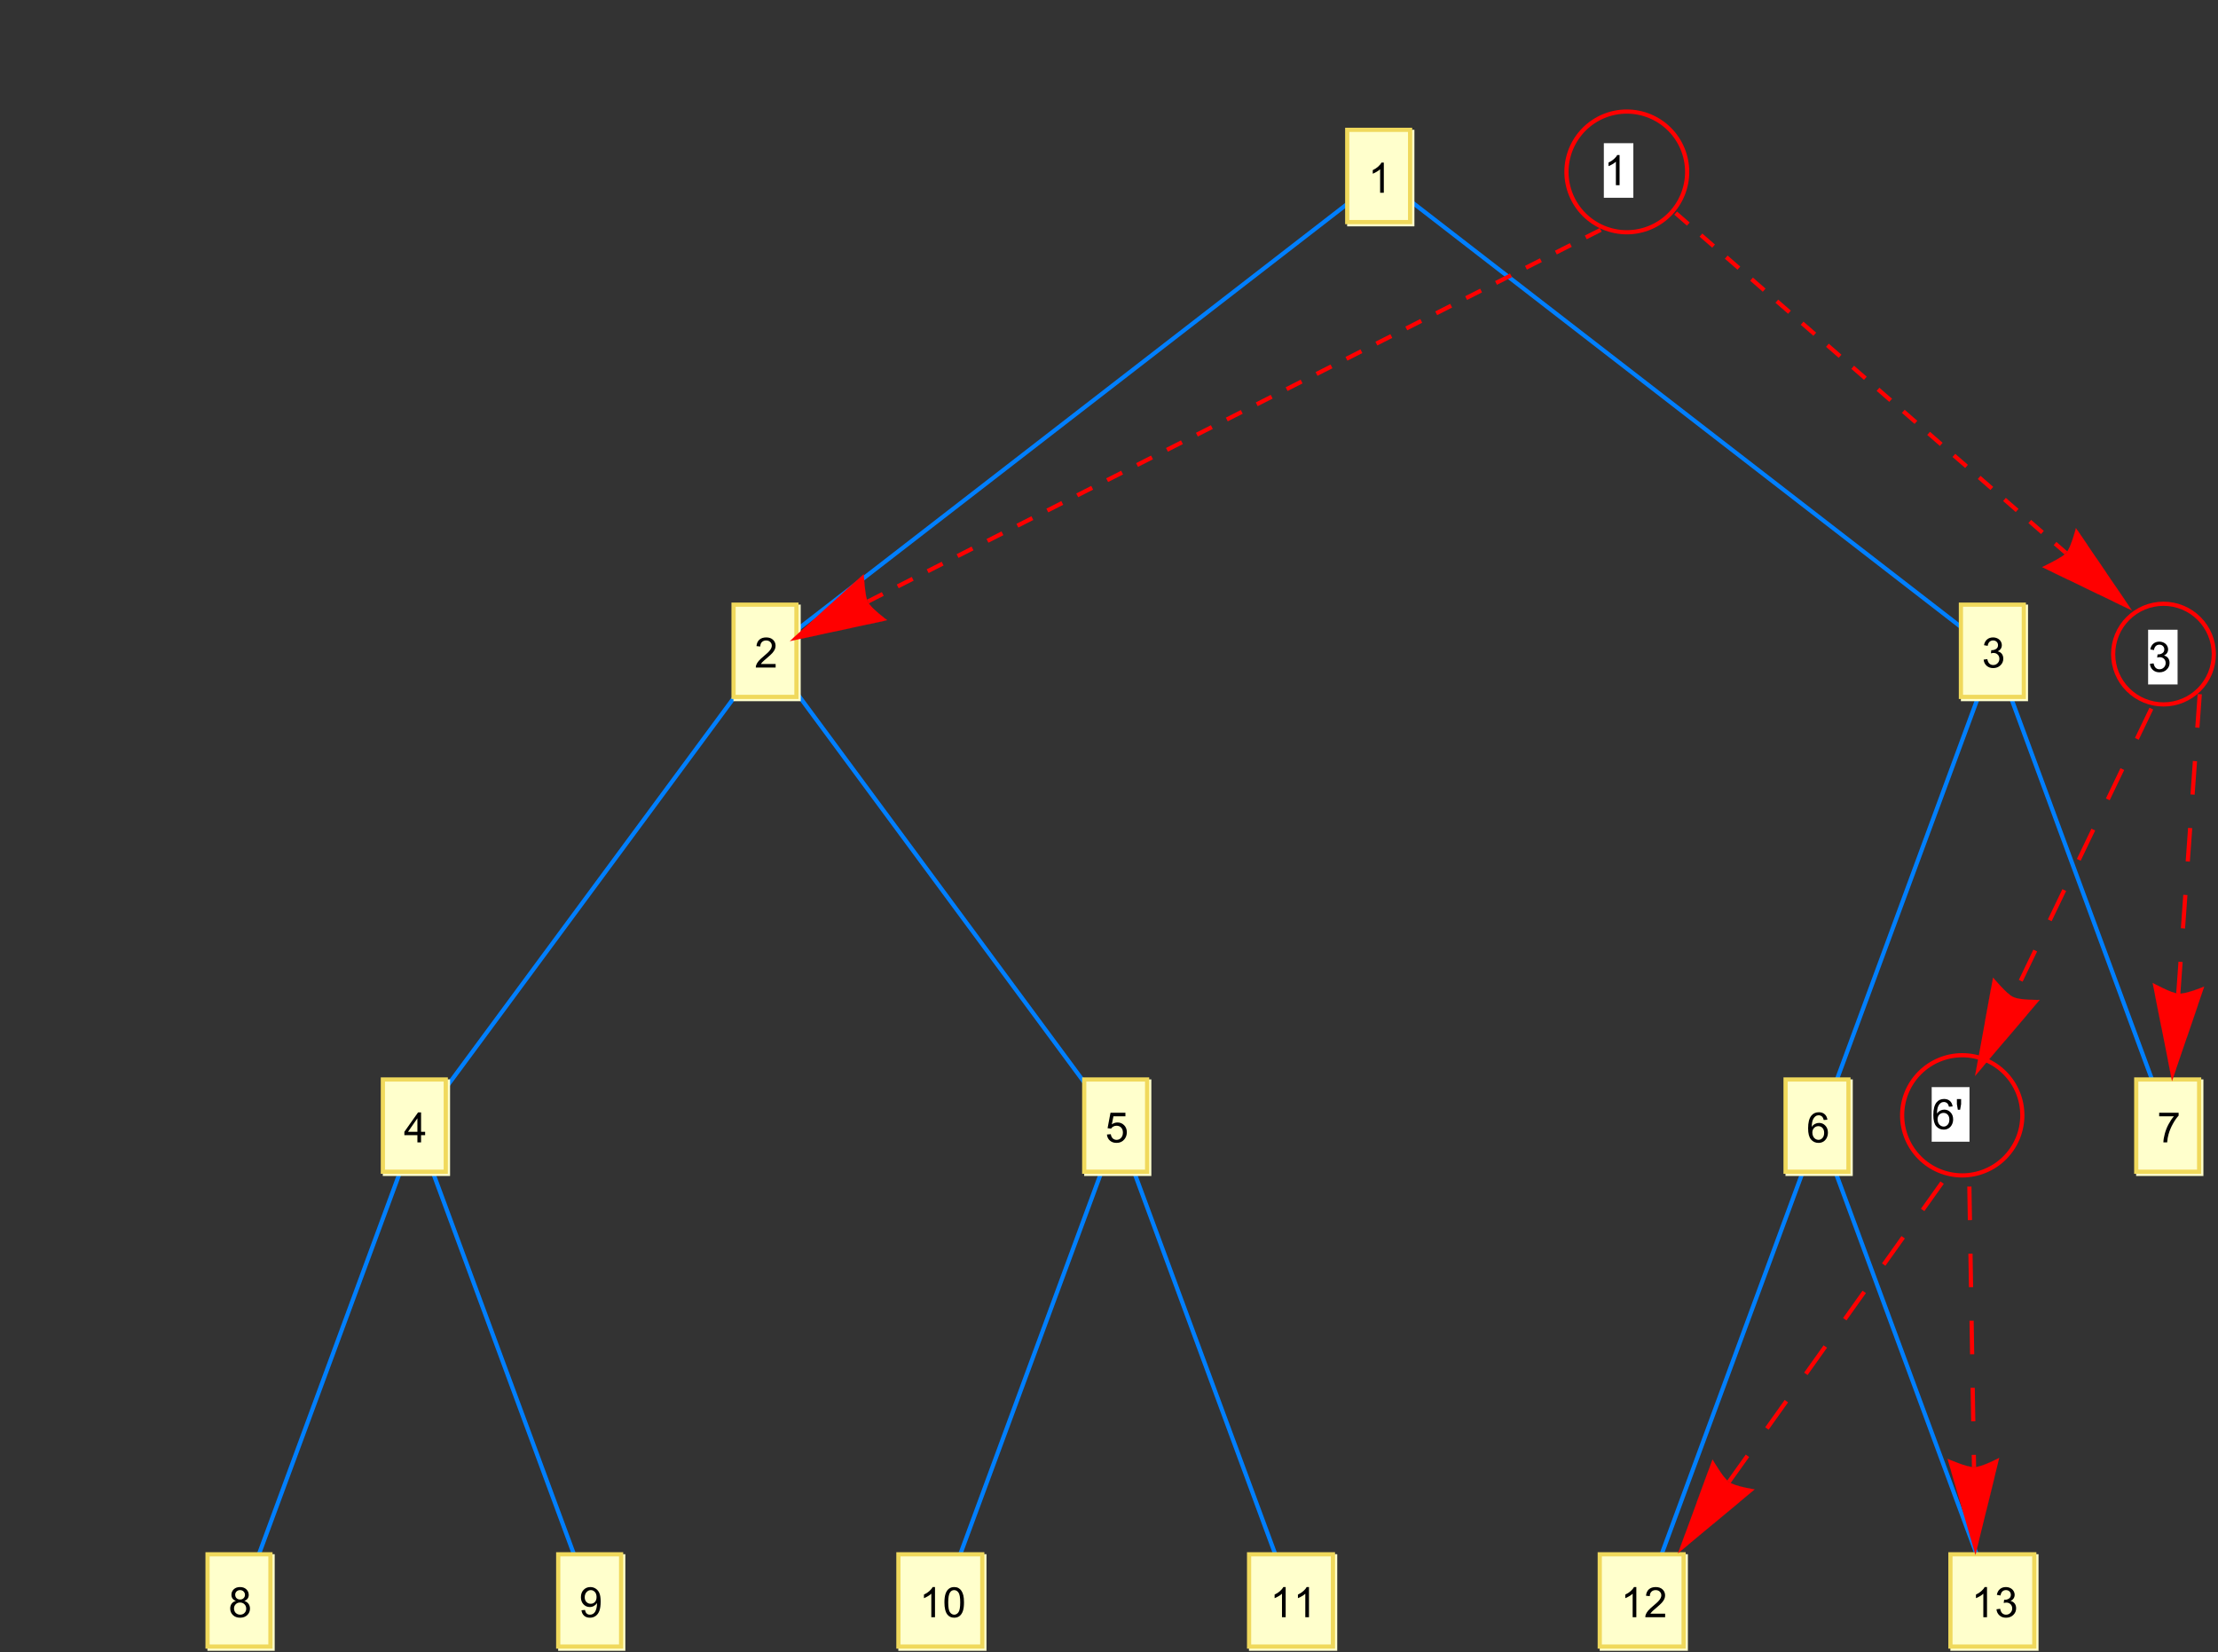 <?xml version="1.0" encoding="UTF-8"?>
<svg xmlns="http://www.w3.org/2000/svg" xmlns:xlink="http://www.w3.org/1999/xlink" width="529pt" height="394pt" viewBox="0 0 529 394" version="1.1">
<rect x="0" y="0" width="529" height="394" fill="#333333" stroke="none"/>
<defs>
<g>
<symbol overflow="visible" id="glyph0-0">
<path style="stroke:none;" d=""/>
</symbol>
<symbol overflow="visible" id="glyph0-1">
<path style="stroke:none;" d="M 3.727 0 L 2.848 0 L 2.848 -5.602 C 2.637 -5.398 2.359 -5.195 2.016 -4.996 C 1.672 -4.793 1.363 -4.641 1.09 -4.539 L 1.09 -5.391 C 1.582 -5.621 2.012 -5.902 2.379 -6.23 C 2.746 -6.559 3.008 -6.879 3.16 -7.188 L 3.727 -7.188 Z M 3.727 0 "/>
</symbol>
<symbol overflow="visible" id="glyph0-2">
<path style="stroke:none;" d="M 5.035 -0.844 L 5.035 0 L 0.305 0 C 0.297 -0.211 0.332 -0.414 0.406 -0.609 C 0.527 -0.934 0.719 -1.25 0.984 -1.562 C 1.25 -1.875 1.633 -2.234 2.133 -2.648 C 2.91 -3.285 3.438 -3.789 3.711 -4.164 C 3.984 -4.535 4.121 -4.887 4.121 -5.219 C 4.121 -5.566 3.996 -5.863 3.746 -6.102 C 3.5 -6.34 3.172 -6.461 2.773 -6.461 C 2.352 -6.461 2.012 -6.332 1.758 -6.078 C 1.504 -5.824 1.375 -5.473 1.371 -5.023 L 0.469 -5.117 C 0.531 -5.789 0.762 -6.305 1.168 -6.656 C 1.57 -7.012 2.113 -7.188 2.793 -7.188 C 3.48 -7.188 4.023 -6.996 4.422 -6.617 C 4.824 -6.234 5.023 -5.762 5.023 -5.199 C 5.023 -4.914 4.965 -4.633 4.848 -4.355 C 4.73 -4.078 4.535 -3.789 4.266 -3.48 C 3.992 -3.176 3.543 -2.754 2.91 -2.223 C 2.383 -1.781 2.043 -1.48 1.895 -1.32 C 1.746 -1.164 1.621 -1.004 1.523 -0.844 Z M 5.035 -0.844 "/>
</symbol>
<symbol overflow="visible" id="glyph0-3">
<path style="stroke:none;" d="M 3.234 0 L 3.234 -1.715 L 0.125 -1.715 L 0.125 -2.52 L 3.395 -7.156 L 4.109 -7.156 L 4.109 -2.52 L 5.078 -2.52 L 5.078 -1.715 L 4.109 -1.715 L 4.109 0 Z M 3.234 -2.52 L 3.234 -5.746 L 0.992 -2.52 Z M 3.234 -2.52 "/>
</symbol>
<symbol overflow="visible" id="glyph0-4">
<path style="stroke:none;" d="M 0.422 -1.891 L 1.297 -2.008 C 1.398 -1.508 1.57 -1.148 1.812 -0.93 C 2.055 -0.711 2.352 -0.602 2.699 -0.602 C 3.113 -0.602 3.461 -0.742 3.746 -1.031 C 4.031 -1.316 4.176 -1.672 4.176 -2.094 C 4.176 -2.5 4.043 -2.832 3.781 -3.094 C 3.516 -3.355 3.18 -3.484 2.773 -3.484 C 2.609 -3.484 2.402 -3.453 2.152 -3.391 L 2.25 -4.16 C 2.309 -4.152 2.355 -4.148 2.391 -4.148 C 2.766 -4.148 3.105 -4.25 3.402 -4.445 C 3.703 -4.641 3.852 -4.941 3.852 -5.348 C 3.852 -5.668 3.742 -5.938 3.523 -6.148 C 3.305 -6.359 3.027 -6.465 2.68 -6.465 C 2.34 -6.465 2.055 -6.359 1.828 -6.141 C 1.598 -5.926 1.453 -5.605 1.387 -5.176 L 0.508 -5.332 C 0.617 -5.922 0.859 -6.379 1.242 -6.703 C 1.621 -7.027 2.094 -7.188 2.66 -7.188 C 3.051 -7.188 3.41 -7.105 3.742 -6.938 C 4.07 -6.77 4.32 -6.539 4.496 -6.25 C 4.668 -5.961 4.758 -5.652 4.758 -5.328 C 4.758 -5.02 4.672 -4.734 4.508 -4.484 C 4.34 -4.23 4.094 -4.027 3.77 -3.875 C 4.191 -3.777 4.523 -3.578 4.758 -3.27 C 4.992 -2.961 5.109 -2.578 5.109 -2.113 C 5.109 -1.488 4.879 -0.961 4.422 -0.523 C 3.969 -0.09 3.391 0.125 2.695 0.125 C 2.066 0.125 1.547 -0.059 1.129 -0.434 C 0.715 -0.809 0.477 -1.293 0.422 -1.891 Z M 0.422 -1.891 "/>
</symbol>
<symbol overflow="visible" id="glyph0-5">
<path style="stroke:none;" d="M 4.977 -5.406 L 4.102 -5.336 C 4.023 -5.68 3.914 -5.934 3.77 -6.09 C 3.531 -6.34 3.238 -6.465 2.891 -6.465 C 2.609 -6.465 2.363 -6.387 2.152 -6.23 C 1.875 -6.027 1.66 -5.734 1.5 -5.348 C 1.34 -4.961 1.258 -4.406 1.25 -3.691 C 1.461 -4.016 1.719 -4.254 2.027 -4.41 C 2.332 -4.566 2.652 -4.645 2.988 -4.645 C 3.574 -4.645 4.074 -4.43 4.484 -3.996 C 4.898 -3.566 5.102 -3.008 5.102 -2.324 C 5.102 -1.875 5.004 -1.457 4.812 -1.07 C 4.617 -0.688 4.352 -0.391 4.016 -0.188 C 3.676 0.02 3.289 0.121 2.859 0.121 C 2.129 0.121 1.531 -0.148 1.07 -0.688 C 0.609 -1.227 0.375 -2.113 0.375 -3.352 C 0.375 -4.734 0.633 -5.738 1.141 -6.367 C 1.586 -6.914 2.188 -7.188 2.945 -7.188 C 3.508 -7.188 3.969 -7.031 4.328 -6.715 C 4.688 -6.398 4.902 -5.961 4.977 -5.406 Z M 1.387 -2.32 C 1.387 -2.016 1.449 -1.727 1.578 -1.449 C 1.707 -1.172 1.887 -0.961 2.117 -0.816 C 2.352 -0.672 2.594 -0.602 2.848 -0.602 C 3.219 -0.602 3.535 -0.75 3.805 -1.051 C 4.07 -1.352 4.203 -1.758 4.203 -2.27 C 4.203 -2.766 4.07 -3.156 3.809 -3.441 C 3.547 -3.727 3.211 -3.867 2.812 -3.867 C 2.414 -3.867 2.078 -3.727 1.801 -3.441 C 1.523 -3.156 1.387 -2.781 1.387 -2.32 Z M 1.387 -2.32 "/>
</symbol>
<symbol overflow="visible" id="glyph0-6">
<path style="stroke:none;" d="M 1.766 -3.883 C 1.402 -4.016 1.133 -4.207 0.957 -4.453 C 0.781 -4.699 0.695 -4.996 0.695 -5.344 C 0.695 -5.863 0.879 -6.301 1.254 -6.656 C 1.629 -7.012 2.129 -7.188 2.75 -7.188 C 3.375 -7.188 3.875 -7.008 4.258 -6.645 C 4.641 -6.281 4.828 -5.84 4.828 -5.316 C 4.828 -4.984 4.742 -4.695 4.566 -4.449 C 4.395 -4.203 4.129 -4.016 3.773 -3.883 C 4.215 -3.738 4.547 -3.508 4.777 -3.188 C 5.008 -2.867 5.121 -2.488 5.121 -2.047 C 5.121 -1.434 4.906 -0.918 4.473 -0.504 C 4.039 -0.086 3.469 0.121 2.766 0.121 C 2.059 0.121 1.488 -0.086 1.055 -0.504 C 0.621 -0.922 0.406 -1.445 0.406 -2.07 C 0.406 -2.535 0.523 -2.926 0.758 -3.238 C 0.996 -3.555 1.332 -3.77 1.766 -3.883 Z M 1.594 -5.371 C 1.594 -5.031 1.699 -4.758 1.918 -4.539 C 2.137 -4.324 2.422 -4.219 2.77 -4.219 C 3.109 -4.219 3.383 -4.324 3.602 -4.539 C 3.816 -4.75 3.926 -5.012 3.926 -5.32 C 3.926 -5.645 3.812 -5.914 3.59 -6.137 C 3.367 -6.355 3.09 -6.465 2.758 -6.465 C 2.422 -6.465 2.145 -6.359 1.922 -6.141 C 1.703 -5.926 1.594 -5.672 1.594 -5.371 Z M 1.309 -2.066 C 1.309 -1.816 1.367 -1.57 1.488 -1.336 C 1.605 -1.102 1.781 -0.922 2.016 -0.793 C 2.25 -0.664 2.504 -0.602 2.773 -0.602 C 3.195 -0.602 3.539 -0.734 3.812 -1.008 C 4.086 -1.277 4.223 -1.621 4.223 -2.035 C 4.223 -2.461 4.082 -2.809 3.801 -3.086 C 3.52 -3.363 3.168 -3.5 2.742 -3.5 C 2.328 -3.5 1.988 -3.363 1.715 -3.09 C 1.445 -2.816 1.309 -2.477 1.309 -2.066 Z M 1.309 -2.066 "/>
</symbol>
<symbol overflow="visible" id="glyph0-7">
<path style="stroke:none;" d="M 0.414 -1.875 L 1.336 -1.953 C 1.406 -1.504 1.566 -1.168 1.812 -0.941 C 2.062 -0.715 2.363 -0.602 2.715 -0.602 C 3.137 -0.602 3.496 -0.762 3.789 -1.078 C 4.082 -1.398 4.227 -1.82 4.227 -2.348 C 4.227 -2.852 4.086 -3.246 3.805 -3.535 C 3.523 -3.824 3.156 -3.969 2.699 -3.969 C 2.418 -3.969 2.16 -3.906 1.934 -3.777 C 1.707 -3.648 1.527 -3.48 1.398 -3.277 L 0.57 -3.383 L 1.266 -7.062 L 4.824 -7.062 L 4.824 -6.219 L 1.969 -6.219 L 1.582 -4.297 C 2.012 -4.598 2.461 -4.746 2.934 -4.746 C 3.559 -4.746 4.086 -4.531 4.516 -4.098 C 4.945 -3.664 5.16 -3.105 5.16 -2.426 C 5.16 -1.777 4.973 -1.219 4.594 -0.746 C 4.137 -0.168 3.508 0.121 2.715 0.121 C 2.062 0.121 1.531 -0.059 1.121 -0.426 C 0.711 -0.789 0.473 -1.273 0.414 -1.875 Z M 0.414 -1.875 "/>
</symbol>
<symbol overflow="visible" id="glyph0-8">
<path style="stroke:none;" d="M 0.414 -3.531 C 0.414 -4.375 0.504 -5.059 0.676 -5.574 C 0.852 -6.09 1.109 -6.488 1.453 -6.766 C 1.797 -7.047 2.227 -7.188 2.75 -7.188 C 3.133 -7.188 3.469 -7.109 3.758 -6.957 C 4.047 -6.801 4.289 -6.578 4.477 -6.285 C 4.664 -5.996 4.812 -5.641 4.922 -5.223 C 5.031 -4.805 5.082 -4.238 5.082 -3.531 C 5.082 -2.691 4.996 -2.012 4.824 -1.496 C 4.652 -0.98 4.395 -0.582 4.051 -0.301 C 3.707 -0.02 3.273 0.121 2.75 0.121 C 2.059 0.121 1.516 -0.125 1.125 -0.621 C 0.652 -1.215 0.414 -2.188 0.414 -3.531 Z M 1.32 -3.531 C 1.32 -2.355 1.457 -1.574 1.73 -1.184 C 2.008 -0.797 2.344 -0.602 2.75 -0.602 C 3.152 -0.602 3.492 -0.797 3.766 -1.188 C 4.043 -1.578 4.18 -2.359 4.18 -3.531 C 4.18 -4.711 4.043 -5.492 3.766 -5.879 C 3.492 -6.266 3.148 -6.461 2.738 -6.461 C 2.336 -6.461 2.012 -6.289 1.773 -5.945 C 1.469 -5.512 1.32 -4.707 1.32 -3.531 Z M 1.32 -3.531 "/>
</symbol>
<symbol overflow="visible" id="glyph0-9">
<path style="stroke:none;" d="M 0.473 -6.219 L 0.473 -7.066 L 5.109 -7.066 L 5.109 -6.383 C 4.652 -5.898 4.199 -5.254 3.754 -4.449 C 3.305 -3.645 2.961 -2.816 2.715 -1.969 C 2.539 -1.367 2.426 -0.711 2.379 0 L 1.477 0 C 1.484 -0.562 1.594 -1.242 1.805 -2.039 C 2.016 -2.836 2.32 -3.609 2.719 -4.348 C 3.113 -5.09 3.535 -5.711 3.98 -6.219 Z M 0.473 -6.219 "/>
</symbol>
<symbol overflow="visible" id="glyph0-10">
<path style="stroke:none;" d="M 0.547 -1.656 L 1.391 -1.734 C 1.461 -1.336 1.602 -1.047 1.801 -0.867 C 2.004 -0.688 2.262 -0.602 2.578 -0.602 C 2.848 -0.602 3.086 -0.664 3.289 -0.785 C 3.492 -0.91 3.66 -1.074 3.789 -1.281 C 3.918 -1.488 4.027 -1.766 4.117 -2.117 C 4.203 -2.469 4.25 -2.828 4.25 -3.195 C 4.25 -3.234 4.246 -3.289 4.242 -3.367 C 4.066 -3.09 3.828 -2.863 3.523 -2.688 C 3.219 -2.516 2.891 -2.426 2.535 -2.426 C 1.941 -2.426 1.441 -2.641 1.031 -3.07 C 0.621 -3.5 0.414 -4.066 0.414 -4.77 C 0.414 -5.496 0.629 -6.082 1.059 -6.523 C 1.484 -6.965 2.023 -7.188 2.664 -7.188 C 3.133 -7.188 3.559 -7.062 3.941 -6.812 C 4.328 -6.562 4.621 -6.203 4.82 -5.738 C 5.023 -5.273 5.121 -4.605 5.121 -3.727 C 5.121 -2.812 5.023 -2.082 4.824 -1.539 C 4.625 -1 4.332 -0.586 3.938 -0.305 C 3.547 -0.02 3.086 0.121 2.559 0.121 C 2 0.121 1.543 -0.035 1.188 -0.344 C 0.832 -0.656 0.617 -1.094 0.547 -1.656 Z M 4.145 -4.812 C 4.145 -5.32 4.012 -5.719 3.742 -6.016 C 3.473 -6.312 3.152 -6.461 2.773 -6.461 C 2.383 -6.461 2.043 -6.301 1.754 -5.98 C 1.465 -5.664 1.32 -5.25 1.32 -4.742 C 1.32 -4.285 1.457 -3.914 1.73 -3.629 C 2.008 -3.344 2.344 -3.203 2.75 -3.203 C 3.156 -3.203 3.492 -3.344 3.754 -3.629 C 4.016 -3.914 4.145 -4.309 4.145 -4.812 Z M 4.145 -4.812 "/>
</symbol>
<symbol overflow="visible" id="glyph0-11">
<path style="stroke:none;" d="M 0.664 -4.625 L 0.438 -5.961 L 0.438 -7.156 L 1.441 -7.156 L 1.441 -5.961 L 1.207 -4.625 Z M 0.664 -4.625 "/>
</symbol>
</g>
</defs>
<g id="surface28">
<path style="fill:none;stroke-width:1;stroke-linecap:square;stroke-linejoin:miter;stroke:rgb(0%,49.997%,99.998%);stroke-opacity:1;stroke-miterlimit:3.25;" d="M 395.316 52.465 L 248.953 165.711 " transform="matrix(1,0,0,1,-66,-10)"/>
<path style="fill:none;stroke-width:1;stroke-linecap:square;stroke-linejoin:miter;stroke:rgb(0%,49.997%,99.998%);stroke-opacity:1;stroke-miterlimit:3.25;" d="M 395.316 52.465 L 541.684 165.711 " transform="matrix(1,0,0,1,-66,-10)"/>
<path style="fill:none;stroke-width:1;stroke-linecap:square;stroke-linejoin:miter;stroke:rgb(0%,49.997%,99.998%);stroke-opacity:1;stroke-miterlimit:3.25;" d="M 248.953 165.711 L 165.316 278.953 " transform="matrix(1,0,0,1,-66,-10)"/>
<path style="fill:none;stroke-width:1;stroke-linecap:square;stroke-linejoin:miter;stroke:rgb(0%,49.997%,99.998%);stroke-opacity:1;stroke-miterlimit:3.25;" d="M 248.953 165.711 L 332.59 278.953 " transform="matrix(1,0,0,1,-66,-10)"/>
<path style="fill:none;stroke-width:1;stroke-linecap:square;stroke-linejoin:miter;stroke:rgb(0%,49.997%,99.998%);stroke-opacity:1;stroke-miterlimit:3.25;" d="M 165.316 278.953 L 123.5 392.199 " transform="matrix(1,0,0,1,-66,-10)"/>
<path style="fill:none;stroke-width:1;stroke-linecap:square;stroke-linejoin:miter;stroke:rgb(0%,49.997%,99.998%);stroke-opacity:1;stroke-miterlimit:3.25;" d="M 165.316 278.953 L 207.137 392.199 " transform="matrix(1,0,0,1,-66,-10)"/>
<path style="fill:none;stroke-width:1;stroke-linecap:square;stroke-linejoin:miter;stroke:rgb(0%,49.997%,99.998%);stroke-opacity:1;stroke-miterlimit:3.25;" d="M 541.684 165.711 L 499.863 278.953 " transform="matrix(1,0,0,1,-66,-10)"/>
<path style="fill:none;stroke-width:1;stroke-linecap:square;stroke-linejoin:miter;stroke:rgb(0%,49.997%,99.998%);stroke-opacity:1;stroke-miterlimit:3.25;" d="M 541.684 165.711 L 583.5 278.953 " transform="matrix(1,0,0,1,-66,-10)"/>
<path style="fill:none;stroke-width:1;stroke-linecap:square;stroke-linejoin:miter;stroke:rgb(0%,49.997%,99.998%);stroke-opacity:1;stroke-miterlimit:3.25;" d="M 499.863 278.953 L 458.047 392.199 " transform="matrix(1,0,0,1,-66,-10)"/>
<path style="fill:none;stroke-width:1;stroke-linecap:square;stroke-linejoin:miter;stroke:rgb(0%,49.997%,99.998%);stroke-opacity:1;stroke-miterlimit:3.25;" d="M 499.863 278.953 L 541.684 392.199 " transform="matrix(1,0,0,1,-66,-10)"/>
<path style="fill:none;stroke-width:1;stroke-linecap:square;stroke-linejoin:miter;stroke:rgb(0%,49.997%,99.998%);stroke-opacity:1;stroke-miterlimit:3.25;" d="M 332.59 278.953 L 290.773 392.199 " transform="matrix(1,0,0,1,-66,-10)"/>
<path style="fill:none;stroke-width:1;stroke-linecap:square;stroke-linejoin:miter;stroke:rgb(0%,49.997%,99.998%);stroke-opacity:1;stroke-miterlimit:3.25;" d="M 332.59 278.953 L 374.41 392.199 " transform="matrix(1,0,0,1,-66,-10)"/>
<path style="fill-rule:nonzero;fill:rgb(99.998%,99.998%,79.999%);fill-opacity:1;stroke-width:0.03;stroke-linecap:square;stroke-linejoin:miter;stroke:rgb(99.998%,99.998%,79.999%);stroke-opacity:1;stroke-miterlimit:10;" d="M -0.002 23.998 L 15.998 23.998 L 15.998 0.998 L -0.002 0.998 Z M -0.002 23.998 " transform="matrix(1,0,0,1,321.318,29.967)"/>
<g style="fill:rgb(0%,0%,0%);fill-opacity:1;">
  <use xlink:href="#glyph0-1" x="326.318" y="45.967"/>
</g>
<path style="fill:none;stroke-width:1;stroke-linecap:square;stroke-linejoin:miter;stroke:rgb(93.999%,84.999%,36%);stroke-opacity:1;stroke-miterlimit:10;" d="M -0.002 22.998 L 14.998 22.998 L 14.998 0.998 L -0.002 0.998 Z M -0.002 22.998 " transform="matrix(1,0,0,1,321.318,29.967)"/>
<path style="fill-rule:nonzero;fill:rgb(99.998%,99.998%,79.999%);fill-opacity:1;stroke-width:0.03;stroke-linecap:square;stroke-linejoin:miter;stroke:rgb(99.998%,99.998%,79.999%);stroke-opacity:1;stroke-miterlimit:10;" d="M -0.001 24 L 15.999 24 L 15.999 1 L -0.001 1 Z M -0.001 24 " transform="matrix(1,0,0,1,174.955,143.211)"/>
<g style="fill:rgb(0%,0%,0%);fill-opacity:1;">
  <use xlink:href="#glyph0-2" x="179.955" y="159.211"/>
</g>
<path style="fill:none;stroke-width:1;stroke-linecap:square;stroke-linejoin:miter;stroke:rgb(93.999%,84.999%,36%);stroke-opacity:1;stroke-miterlimit:10;" d="M -0.001 23 L 14.999 23 L 14.999 1 L -0.001 1 Z M -0.001 23 " transform="matrix(1,0,0,1,174.955,143.211)"/>
<path style="fill-rule:nonzero;fill:rgb(99.998%,99.998%,79.999%);fill-opacity:1;stroke-width:0.03;stroke-linecap:square;stroke-linejoin:miter;stroke:rgb(99.998%,99.998%,79.999%);stroke-opacity:1;stroke-miterlimit:10;" d="M -0.002 23.998 L 15.998 23.998 L 15.998 0.998 L -0.002 0.998 Z M -0.002 23.998 " transform="matrix(1,0,0,1,91.318,256.455)"/>
<g style="fill:rgb(0%,0%,0%);fill-opacity:1;">
  <use xlink:href="#glyph0-3" x="96.318" y="272.455"/>
</g>
<path style="fill:none;stroke-width:1;stroke-linecap:square;stroke-linejoin:miter;stroke:rgb(93.999%,84.999%,36%);stroke-opacity:1;stroke-miterlimit:10;" d="M -0.002 22.998 L 14.998 22.998 L 14.998 0.998 L -0.002 0.998 Z M -0.002 22.998 " transform="matrix(1,0,0,1,91.318,256.455)"/>
<path style="fill-rule:nonzero;fill:rgb(99.998%,99.998%,79.999%);fill-opacity:1;stroke-width:0.03;stroke-linecap:square;stroke-linejoin:miter;stroke:rgb(99.998%,99.998%,79.999%);stroke-opacity:1;stroke-miterlimit:10;" d="M 0.002 24 L 16.002 24 L 16.002 1 L 0.002 1 Z M 0.002 24 " transform="matrix(1,0,0,1,467.682,143.211)"/>
<g style="fill:rgb(0%,0%,0%);fill-opacity:1;">
  <use xlink:href="#glyph0-4" x="472.682" y="159.211"/>
</g>
<path style="fill:none;stroke-width:1;stroke-linecap:square;stroke-linejoin:miter;stroke:rgb(93.999%,84.999%,36%);stroke-opacity:1;stroke-miterlimit:10;" d="M 0.002 23 L 15.002 23 L 15.002 1 L 0.002 1 Z M 0.002 23 " transform="matrix(1,0,0,1,467.682,143.211)"/>
<path style="fill-rule:nonzero;fill:rgb(99.998%,99.998%,79.999%);fill-opacity:1;stroke-width:0.03;stroke-linecap:square;stroke-linejoin:miter;stroke:rgb(99.998%,99.998%,79.999%);stroke-opacity:1;stroke-miterlimit:10;" d="M -0 23.998 L 16 23.998 L 16 0.998 L -0 0.998 Z M -0 23.998 " transform="matrix(1,0,0,1,425.864,256.455)"/>
<g style="fill:rgb(0%,0%,0%);fill-opacity:1;">
  <use xlink:href="#glyph0-5" x="430.864" y="272.455"/>
</g>
<path style="fill:none;stroke-width:1;stroke-linecap:square;stroke-linejoin:miter;stroke:rgb(93.999%,84.999%,36%);stroke-opacity:1;stroke-miterlimit:10;" d="M -0 22.998 L 15 22.998 L 15 0.998 L -0 0.998 Z M -0 22.998 " transform="matrix(1,0,0,1,425.864,256.455)"/>
<path style="fill-rule:nonzero;fill:rgb(99.998%,99.998%,79.999%);fill-opacity:1;stroke-width:0.03;stroke-linecap:square;stroke-linejoin:miter;stroke:rgb(99.998%,99.998%,79.999%);stroke-opacity:1;stroke-miterlimit:10;" d="M 0 24 L 16 24 L 16 1 L 0 1 Z M 0 24 " transform="matrix(1,0,0,1,49.5,369.699)"/>
<g style="fill:rgb(0%,0%,0%);fill-opacity:1;">
  <use xlink:href="#glyph0-6" x="54.5" y="385.699"/>
</g>
<path style="fill:none;stroke-width:1;stroke-linecap:square;stroke-linejoin:miter;stroke:rgb(93.999%,84.999%,36%);stroke-opacity:1;stroke-miterlimit:10;" d="M 0 23 L 15 23 L 15 1 L 0 1 Z M 0 23 " transform="matrix(1,0,0,1,49.5,369.699)"/>
<path style="fill-rule:nonzero;fill:rgb(99.998%,99.998%,79.999%);fill-opacity:1;stroke-width:0.03;stroke-linecap:square;stroke-linejoin:miter;stroke:rgb(99.998%,99.998%,79.999%);stroke-opacity:1;stroke-miterlimit:10;" d="M -0.001 23.998 L 15.999 23.998 L 15.999 0.998 L -0.001 0.998 Z M -0.001 23.998 " transform="matrix(1,0,0,1,258.591,256.455)"/>
<g style="fill:rgb(0%,0%,0%);fill-opacity:1;">
  <use xlink:href="#glyph0-7" x="263.591" y="272.455"/>
</g>
<path style="fill:none;stroke-width:1;stroke-linecap:square;stroke-linejoin:miter;stroke:rgb(93.999%,84.999%,36%);stroke-opacity:1;stroke-miterlimit:10;" d="M -0.001 22.998 L 14.999 22.998 L 14.999 0.998 L -0.001 0.998 Z M -0.001 22.998 " transform="matrix(1,0,0,1,258.591,256.455)"/>
<path style="fill-rule:nonzero;fill:rgb(99.998%,99.998%,79.999%);fill-opacity:1;stroke-width:0.03;stroke-linecap:square;stroke-linejoin:miter;stroke:rgb(99.998%,99.998%,79.999%);stroke-opacity:1;stroke-miterlimit:10;" d="M 0.001 24 L 21.001 24 L 21.001 1 L 0.001 1 Z M 0.001 24 " transform="matrix(1,0,0,1,214.273,369.699)"/>
<g style="fill:rgb(0%,0%,0%);fill-opacity:1;">
  <use xlink:href="#glyph0-1" x="219.273" y="385.699"/>
  <use xlink:href="#glyph0-8" x="224.834" y="385.699"/>
</g>
<path style="fill:none;stroke-width:1;stroke-linecap:square;stroke-linejoin:miter;stroke:rgb(93.999%,84.999%,36%);stroke-opacity:1;stroke-miterlimit:10;" d="M 0.001 23 L 20.001 23 L 20.001 1 L 0.001 1 Z M 0.001 23 " transform="matrix(1,0,0,1,214.273,369.699)"/>
<path style="fill-rule:nonzero;fill:rgb(99.998%,99.998%,79.999%);fill-opacity:1;stroke-width:0.03;stroke-linecap:square;stroke-linejoin:miter;stroke:rgb(99.998%,99.998%,79.999%);stroke-opacity:1;stroke-miterlimit:10;" d="M 0.001 24 L 21.001 24 L 21.001 1 L 0.001 1 Z M 0.001 24 " transform="matrix(1,0,0,1,381.545,369.699)"/>
<g style="fill:rgb(0%,0%,0%);fill-opacity:1;">
  <use xlink:href="#glyph0-1" x="386.545" y="385.699"/>
  <use xlink:href="#glyph0-2" x="392.107" y="385.699"/>
</g>
<path style="fill:none;stroke-width:1;stroke-linecap:square;stroke-linejoin:miter;stroke:rgb(93.999%,84.999%,36%);stroke-opacity:1;stroke-miterlimit:10;" d="M 0.001 23 L 20.001 23 L 20.001 1 L 0.001 1 Z M 0.001 23 " transform="matrix(1,0,0,1,381.545,369.699)"/>
<path style="fill-rule:nonzero;fill:rgb(99.998%,99.998%,79.999%);fill-opacity:1;stroke-width:0.03;stroke-linecap:square;stroke-linejoin:miter;stroke:rgb(99.998%,99.998%,79.999%);stroke-opacity:1;stroke-miterlimit:10;" d="M 0 23.998 L 16 23.998 L 16 0.998 L 0 0.998 Z M 0 23.998 " transform="matrix(1,0,0,1,509.5,256.455)"/>
<g style="fill:rgb(0%,0%,0%);fill-opacity:1;">
  <use xlink:href="#glyph0-9" x="514.5" y="272.455"/>
</g>
<path style="fill:none;stroke-width:1;stroke-linecap:square;stroke-linejoin:miter;stroke:rgb(93.999%,84.999%,36%);stroke-opacity:1;stroke-miterlimit:10;" d="M 0 22.998 L 15 22.998 L 15 0.998 L 0 0.998 Z M 0 22.998 " transform="matrix(1,0,0,1,509.5,256.455)"/>
<path style="fill-rule:nonzero;fill:rgb(99.998%,99.998%,79.999%);fill-opacity:1;stroke-width:0.03;stroke-linecap:square;stroke-linejoin:miter;stroke:rgb(99.998%,99.998%,79.999%);stroke-opacity:1;stroke-miterlimit:10;" d="M 0 24 L 16 24 L 16 1 L 0 1 Z M 0 24 " transform="matrix(1,0,0,1,133.136,369.699)"/>
<g style="fill:rgb(0%,0%,0%);fill-opacity:1;">
  <use xlink:href="#glyph0-10" x="138.136" y="385.699"/>
</g>
<path style="fill:none;stroke-width:1;stroke-linecap:square;stroke-linejoin:miter;stroke:rgb(93.999%,84.999%,36%);stroke-opacity:1;stroke-miterlimit:10;" d="M 0 23 L 15 23 L 15 1 L 0 1 Z M 0 23 " transform="matrix(1,0,0,1,133.136,369.699)"/>
<path style="fill-rule:nonzero;fill:rgb(99.998%,99.998%,79.999%);fill-opacity:1;stroke-width:0.03;stroke-linecap:square;stroke-linejoin:miter;stroke:rgb(99.998%,99.998%,79.999%);stroke-opacity:1;stroke-miterlimit:10;" d="M 0.001 24 L 21.001 24 L 21.001 1 L 0.001 1 Z M 0.001 24 " transform="matrix(1,0,0,1,297.909,369.699)"/>
<g style="fill:rgb(0%,0%,0%);fill-opacity:1;">
  <use xlink:href="#glyph0-1" x="302.909" y="385.699"/>
  <use xlink:href="#glyph0-1" x="308.471" y="385.699"/>
</g>
<path style="fill:none;stroke-width:1;stroke-linecap:square;stroke-linejoin:miter;stroke:rgb(93.999%,84.999%,36%);stroke-opacity:1;stroke-miterlimit:10;" d="M 0.001 23 L 20.001 23 L 20.001 1 L 0.001 1 Z M 0.001 23 " transform="matrix(1,0,0,1,297.909,369.699)"/>
<path style="fill-rule:nonzero;fill:rgb(99.998%,99.998%,79.999%);fill-opacity:1;stroke-width:0.03;stroke-linecap:square;stroke-linejoin:miter;stroke:rgb(99.998%,99.998%,79.999%);stroke-opacity:1;stroke-miterlimit:10;" d="M 0.002 24 L 21.002 24 L 21.002 1 L 0.002 1 Z M 0.002 24 " transform="matrix(1,0,0,1,465.182,369.699)"/>
<g style="fill:rgb(0%,0%,0%);fill-opacity:1;">
  <use xlink:href="#glyph0-1" x="470.182" y="385.699"/>
  <use xlink:href="#glyph0-4" x="475.743" y="385.699"/>
</g>
<path style="fill:none;stroke-width:1;stroke-linecap:square;stroke-linejoin:miter;stroke:rgb(93.999%,84.999%,36%);stroke-opacity:1;stroke-miterlimit:10;" d="M 0.002 23 L 20.002 23 L 20.002 1 L 0.002 1 Z M 0.002 23 " transform="matrix(1,0,0,1,465.182,369.699)"/>
<path style="fill:none;stroke-width:1;stroke-linecap:square;stroke-linejoin:miter;stroke:rgb(99.998%,0%,0%);stroke-opacity:1;stroke-miterlimit:3.25;" d="M 594.004 166 C 594.004 162.816 592.738 159.762 590.488 157.512 C 588.238 155.262 585.184 153.996 582 153.996 C 578.816 153.996 575.762 155.262 573.512 157.512 C 571.262 159.762 569.996 162.816 569.996 166 C 569.996 169.184 571.262 172.238 573.512 174.488 C 575.762 176.738 578.816 178.004 582 178.004 C 585.184 178.004 588.238 176.738 590.488 174.488 C 592.738 172.238 594.004 169.184 594.004 166 Z M 594.004 166 " transform="matrix(1,0,0,1,-66,-10)"/>
<path style="fill:none;stroke-width:1;stroke-linecap:square;stroke-linejoin:miter;stroke:rgb(99.998%,0%,0%);stroke-opacity:1;stroke-miterlimit:3.25;" d="M 468.395 51 C 468.395 47.184 466.879 43.523 464.18 40.82 C 461.477 38.121 457.816 36.605 454 36.605 C 450.184 36.605 446.523 38.121 443.82 40.82 C 441.121 43.523 439.605 47.184 439.605 51 C 439.605 54.816 441.121 58.477 443.82 61.18 C 446.523 63.879 450.184 65.395 454 65.395 C 457.816 65.395 461.477 63.879 464.18 61.176 C 466.879 58.477 468.395 54.816 468.395 51 Z M 468.395 51 " transform="matrix(1,0,0,1,-66,-10)"/>
<path style="fill:none;stroke-width:1;stroke-linecap:square;stroke-linejoin:miter;stroke:rgb(99.998%,0%,0%);stroke-opacity:1;stroke-miterlimit:3.25;" d="M 548.332 276 C 548.332 272.199 546.824 268.555 544.133 265.863 C 541.445 263.176 537.801 261.668 534 261.668 C 530.199 261.668 526.555 263.176 523.867 265.863 C 521.176 268.555 519.668 272.199 519.668 276 C 519.668 279.801 521.176 283.445 523.867 286.137 C 526.555 288.824 530.199 290.332 534 290.332 C 537.801 290.332 541.445 288.824 544.133 286.137 C 546.824 283.445 548.332 279.801 548.332 276 Z M 548.332 276 " transform="matrix(1,0,0,1,-66,-10)"/>
<path style="fill-rule:nonzero;fill:rgb(99.998%,99.998%,99.998%);fill-opacity:1;stroke-width:0.03;stroke-linecap:square;stroke-linejoin:miter;stroke:rgb(99.998%,99.998%,99.998%);stroke-opacity:1;stroke-miterlimit:10;" d="M 0 14 L 7 14 L 7 1 L 0 1 Z M 0 14 " transform="matrix(1,0,0,1,512.34,149.219)"/>
<g style="fill:rgb(0%,0%,0%);fill-opacity:1;">
  <use xlink:href="#glyph0-4" x="512.34" y="160.219"/>
</g>
<path style="fill-rule:nonzero;fill:rgb(99.998%,99.998%,99.998%);fill-opacity:1;stroke-width:0.03;stroke-linecap:square;stroke-linejoin:miter;stroke:rgb(99.998%,99.998%,99.998%);stroke-opacity:1;stroke-miterlimit:10;" d="M 0 14 L 7 14 L 7 1 L 0 1 Z M 0 14 " transform="matrix(1,0,0,1,382.547,33.164)"/>
<g style="fill:rgb(0%,0%,0%);fill-opacity:1;">
  <use xlink:href="#glyph0-1" x="382.547" y="44.164"/>
</g>
<path style="fill-rule:nonzero;fill:rgb(99.998%,99.998%,99.998%);fill-opacity:1;stroke-width:0.03;stroke-linecap:square;stroke-linejoin:miter;stroke:rgb(99.998%,99.998%,99.998%);stroke-opacity:1;stroke-miterlimit:10;" d="M 0 14 L 9 14 L 9 1 L 0 1 Z M 0 14 " transform="matrix(1,0,0,1,460.727,258.289)"/>
<g style="fill:rgb(0%,0%,0%);fill-opacity:1;">
  <use xlink:href="#glyph0-5" x="460.727" y="269.289"/>
  <use xlink:href="#glyph0-11" x="466.288" y="269.289"/>
</g>
<path style="fill:none;stroke-width:1;stroke-linecap:butt;stroke-linejoin:miter;stroke:rgb(99.998%,0%,0%);stroke-opacity:1;stroke-dasharray:4,4;stroke-miterlimit:3.25;" d="M 465.648 60.816 L 558.75 141.898 " transform="matrix(1,0,0,1,-66,-10)"/>
<path style="fill-rule:nonzero;fill:rgb(99.998%,0%,0%);fill-opacity:1;stroke-width:0.03;stroke-linecap:square;stroke-linejoin:miter;stroke:rgb(99.998%,0%,0%);stroke-opacity:1;stroke-dasharray:4,4;stroke-miterlimit:3.25;" d="M 561.121 135.941 L 560.926 136.68 L 560.398 138.41 L 560.039 139.418 L 559.637 140.395 L 559.203 141.254 L 558.75 141.898 L 558.219 142.383 L 557.438 142.922 L 556.504 143.477 L 555.512 144.016 L 553.773 144.895 L 553.016 145.25 L 574.492 155.609 Z M 561.121 135.941 " transform="matrix(1,0,0,1,-66,-10)"/>
<path style="fill:none;stroke-width:1;stroke-linecap:butt;stroke-linejoin:miter;stroke:rgb(99.998%,0%,0%);stroke-opacity:1;stroke-dasharray:4,4;stroke-miterlimit:3.25;" d="M 447.781 64.812 L 272.965 153.477 " transform="matrix(1,0,0,1,-66,-10)"/>
<path style="fill-rule:nonzero;fill:rgb(99.998%,0%,0%);fill-opacity:1;stroke-width:0.03;stroke-linecap:square;stroke-linejoin:miter;stroke:rgb(99.998%,0%,0%);stroke-opacity:1;stroke-dasharray:4,4;stroke-miterlimit:3.25;" d="M 277.598 157.918 L 276.984 157.453 L 275.582 156.316 L 274.781 155.605 L 274.027 154.867 L 273.395 154.141 L 272.965 153.477 L 272.719 152.809 L 272.512 151.879 L 272.348 150.805 L 272.219 149.684 L 272.059 147.742 L 272.012 146.902 L 254.348 162.922 Z M 277.598 157.918 " transform="matrix(1,0,0,1,-66,-10)"/>
<path style="fill:none;stroke-width:1;stroke-linecap:butt;stroke-linejoin:miter;stroke:rgb(99.998%,0%,0%);stroke-opacity:1;stroke-dasharray:8,8;stroke-miterlimit:3.25;" d="M 579.102 179.004 L 546.098 247.773 " transform="matrix(1,0,0,1,-66,-10)"/>
<path style="fill-rule:nonzero;fill:rgb(99.998%,0%,0%);fill-opacity:1;stroke-width:0.03;stroke-linecap:square;stroke-linejoin:miter;stroke:rgb(99.998%,0%,0%);stroke-opacity:1;stroke-dasharray:8,8;stroke-miterlimit:3.25;" d="M 552.473 248.477 L 551.707 248.484 L 549.898 248.434 L 548.836 248.355 L 547.785 248.23 L 546.844 248.039 L 546.098 247.773 L 545.492 247.391 L 544.766 246.781 L 543.98 246.027 L 543.195 245.215 L 541.891 243.77 L 541.344 243.133 L 537.066 266.594 Z M 552.473 248.477 " transform="matrix(1,0,0,1,-66,-10)"/>
<path style="fill:none;stroke-width:1;stroke-linecap:butt;stroke-linejoin:miter;stroke:rgb(99.998%,0%,0%);stroke-opacity:1;stroke-dasharray:8,8;stroke-miterlimit:3.25;" d="M 590.648 175.562 L 585.527 246.98 " transform="matrix(1,0,0,1,-66,-10)"/>
<path style="fill-rule:nonzero;fill:rgb(99.998%,0%,0%);fill-opacity:1;stroke-width:0.03;stroke-linecap:square;stroke-linejoin:miter;stroke:rgb(99.998%,0%,0%);stroke-opacity:1;stroke-dasharray:8,8;stroke-miterlimit:3.25;" d="M 591.719 245.297 L 591.008 245.582 L 589.305 246.203 L 588.289 246.52 L 587.266 246.789 L 586.316 246.957 L 585.527 246.98 L 584.824 246.848 L 583.926 246.547 L 582.914 246.137 L 581.891 245.668 L 580.145 244.805 L 579.402 244.414 L 584.035 267.805 Z M 591.719 245.297 " transform="matrix(1,0,0,1,-66,-10)"/>
<path style="fill:none;stroke-width:1;stroke-linecap:butt;stroke-linejoin:miter;stroke:rgb(99.998%,0%,0%);stroke-opacity:1;stroke-dasharray:8,8;stroke-miterlimit:3.25;" d="M 529.195 292.051 L 478.332 363.438 " transform="matrix(1,0,0,1,-66,-10)"/>
<path style="fill-rule:nonzero;fill:rgb(99.998%,0%,0%);fill-opacity:1;stroke-width:0.03;stroke-linecap:square;stroke-linejoin:miter;stroke:rgb(99.998%,0%,0%);stroke-opacity:1;stroke-dasharray:8,8;stroke-miterlimit:3.25;" d="M 484.496 365.223 L 483.738 365.098 L 481.965 364.738 L 480.93 364.48 L 479.914 364.176 L 479.02 363.828 L 478.332 363.438 L 477.801 362.961 L 477.188 362.234 L 476.543 361.355 L 475.91 360.426 L 474.867 358.777 L 474.438 358.059 L 466.219 380.441 Z M 484.496 365.223 " transform="matrix(1,0,0,1,-66,-10)"/>
<path style="fill:none;stroke-width:1;stroke-linecap:butt;stroke-linejoin:miter;stroke:rgb(99.998%,0%,0%);stroke-opacity:1;stroke-dasharray:8,8;stroke-miterlimit:3.25;" d="M 535.699 292.992 L 536.809 359.93 " transform="matrix(1,0,0,1,-66,-10)"/>
<path style="fill-rule:nonzero;fill:rgb(99.998%,0%,0%);fill-opacity:1;stroke-width:0.03;stroke-linecap:square;stroke-linejoin:miter;stroke:rgb(99.998%,0%,0%);stroke-opacity:1;stroke-dasharray:8,8;stroke-miterlimit:3.25;" d="M 542.828 357.707 L 542.145 358.055 L 540.504 358.82 L 539.52 359.23 L 538.523 359.586 L 537.594 359.836 L 536.809 359.93 L 536.098 359.859 L 535.172 359.641 L 534.133 359.32 L 533.07 358.945 L 531.254 358.238 L 530.48 357.914 L 537.156 380.805 Z M 542.828 357.707 " transform="matrix(1,0,0,1,-66,-10)"/>
</g>
</svg>
